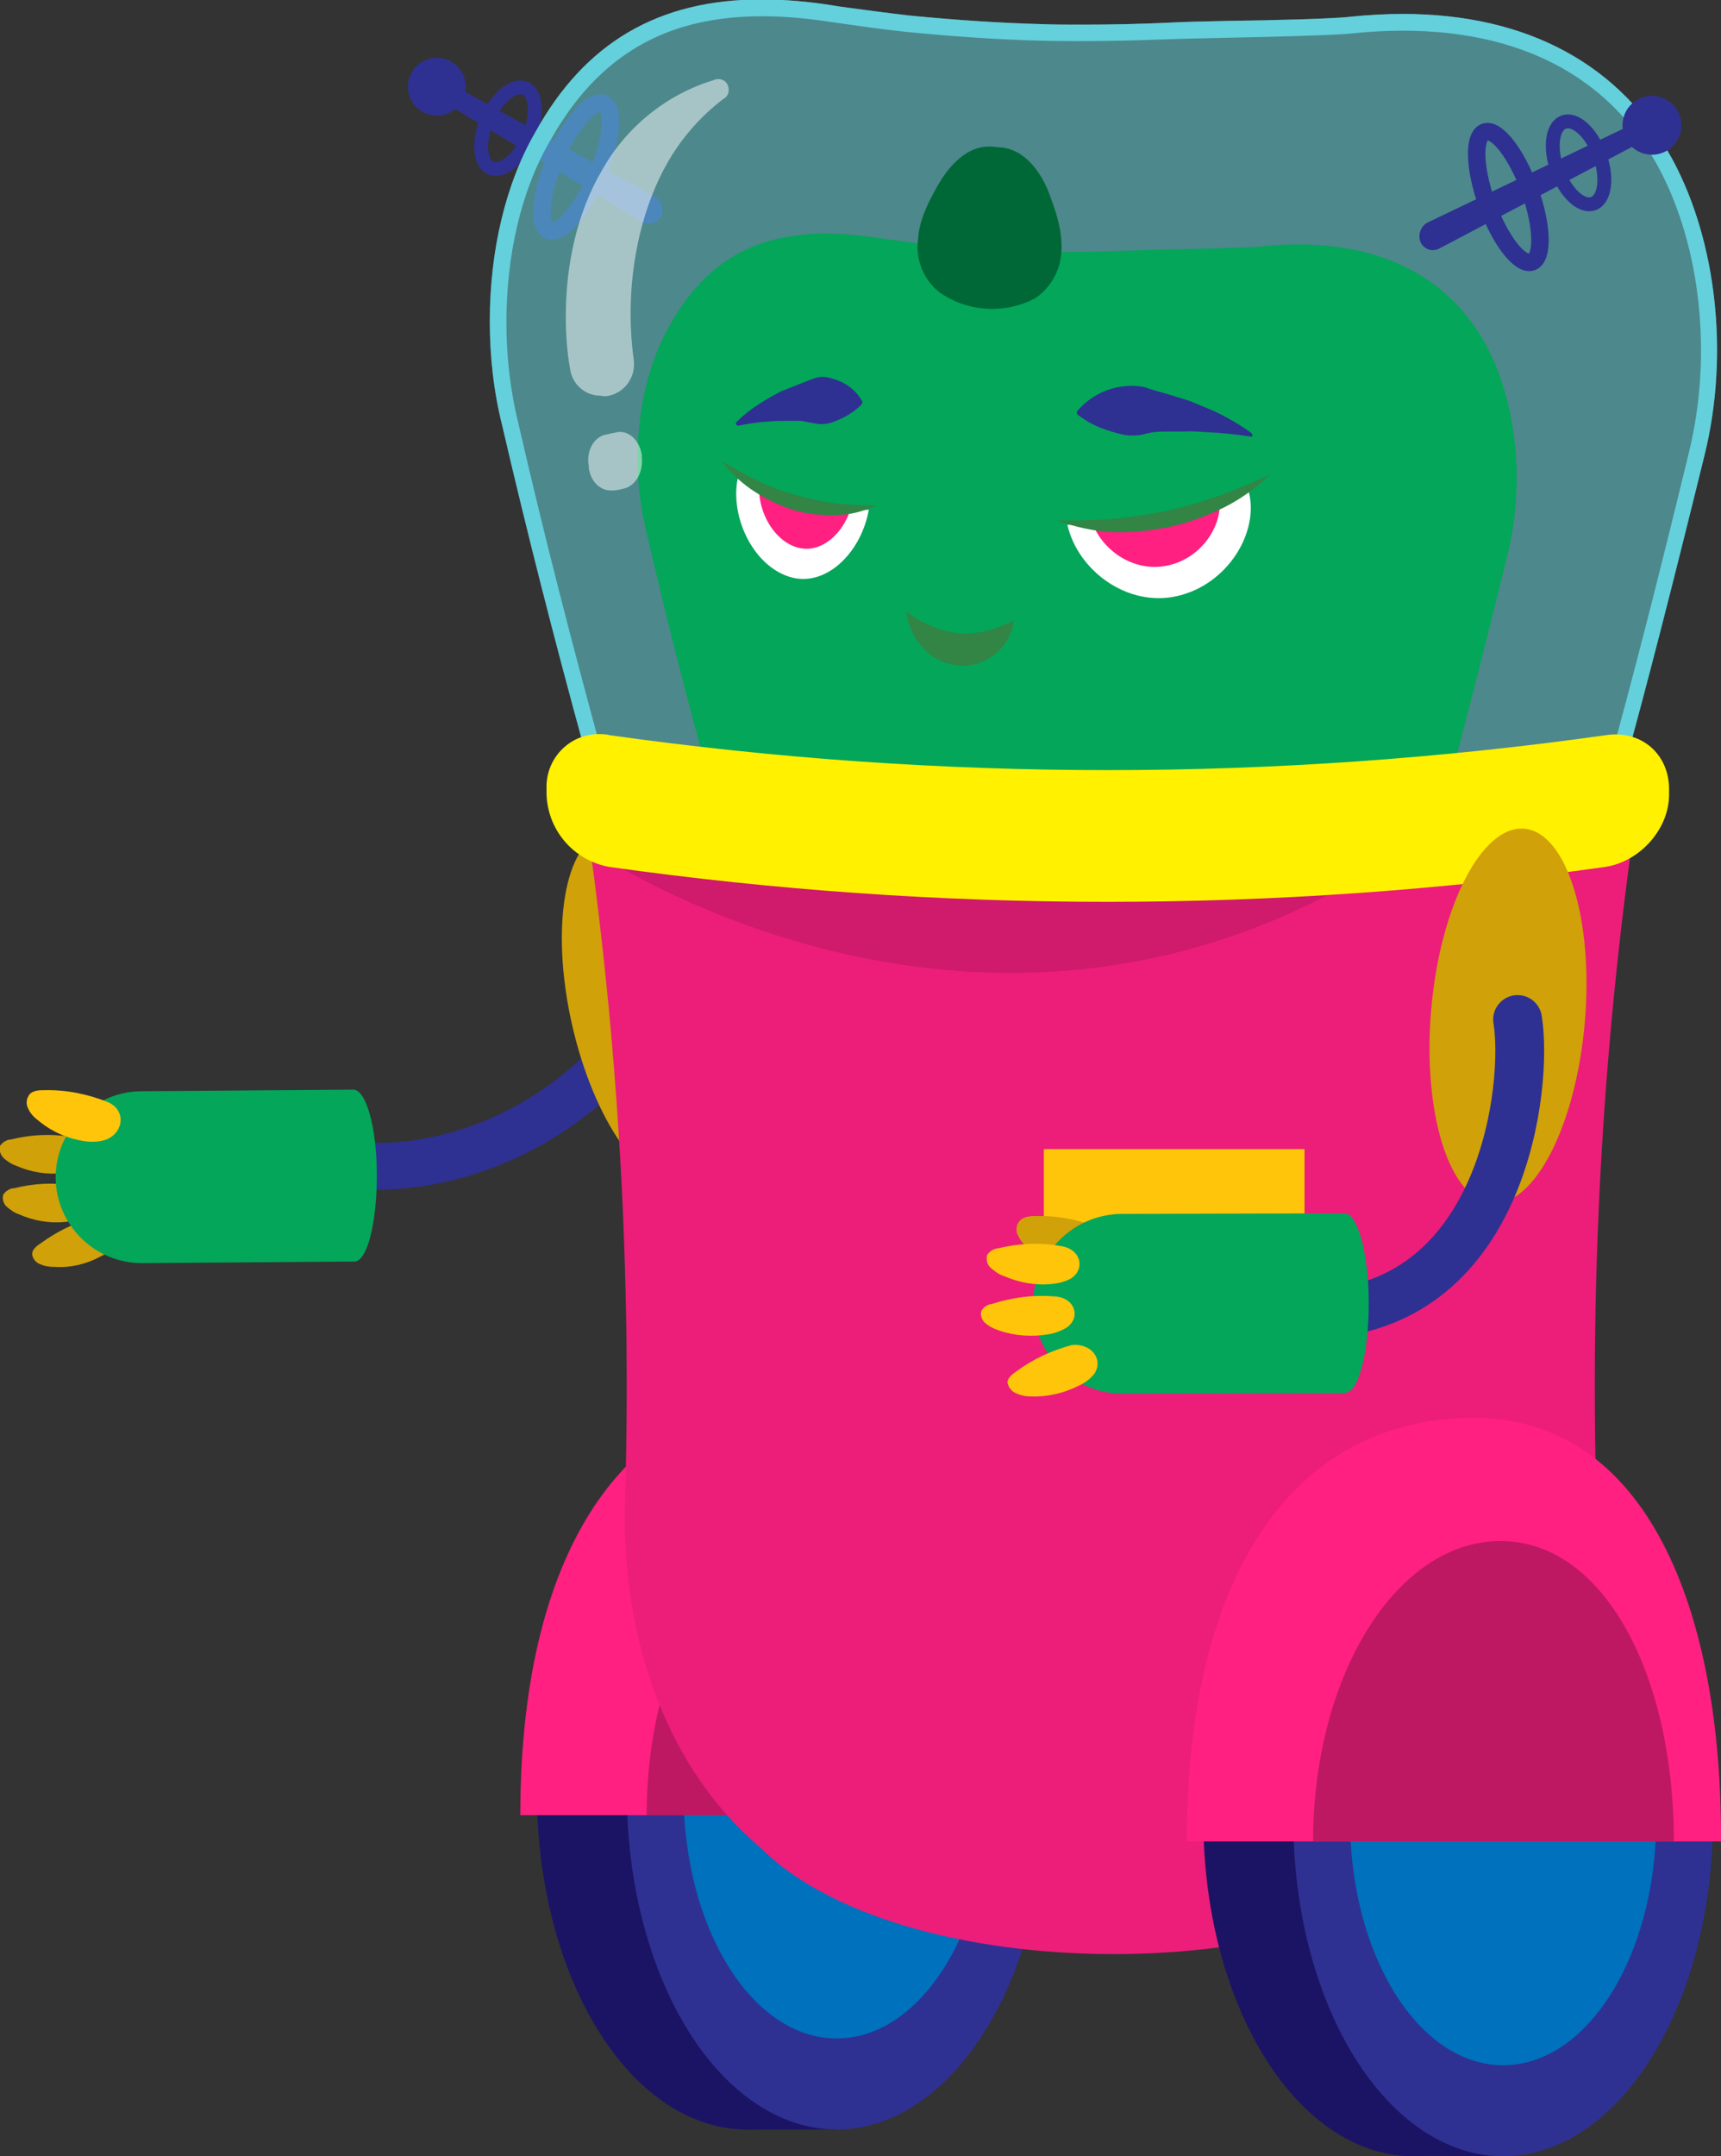 <?xml version="1.0" encoding="utf-8"?>
<!-- Generator: Adobe Illustrator 25.2.0, SVG Export Plug-In . SVG Version: 6.00 Build 0)  -->
<svg version="1.1" id="Layer_1" xmlns="http://www.w3.org/2000/svg" xmlns:xlink="http://www.w3.org/1999/xlink" x="0px" y="0px"
	 viewBox="0 0 321.5 402.7" style="enable-background:new 0 0 321.5 402.7;" xml:space="preserve">
<rect x="0" y="0" width="321.5" height="402.7" fill="#333333" stroke="none"/>
<style type="text/css">
	.st0{fill:none;stroke:#2E3191;stroke-width:8.71;stroke-linecap:round;stroke-miterlimit:10;}
	.st1{fill:#D0A109;}
	.st2{fill:#04A65A;}
	.st3{fill:#FFC50B;}
	.st4{fill:#1B1464;}
	.st5{fill:#2E3191;}
	.st6{fill:#0071BC;}
	.st7{fill:#FF2081;}
	.st8{fill:#BE1862;}
	.st9{fill:#EC1E79;}
	.st10{fill:#D01A6B;}
	.st11{fill:none;stroke:#2E3191;stroke-width:2.59;stroke-linecap:round;stroke-miterlimit:10;}
	.st12{fill:none;stroke:#2E3191;stroke-width:3.26;stroke-linecap:round;stroke-miterlimit:10;}
	.st13{fill:#5EC2D2;}
	.st14{opacity:0.5;fill:#68DFE7;enable-background:new    ;}
	.st15{fill:#FFFFFF;}
	.st16{clip-path:url(#SVGID_2_);}
	.st17{clip-path:url(#SVGID_4_);}
	.st18{fill:#328545;}
	.st19{clip-path:url(#SVGID_6_);}
	.st20{clip-path:url(#SVGID_8_);}
	.st21{fill:#FFF100;}
	.st22{opacity:0.5;fill:#FFFFFF;enable-background:new    ;}
	.st23{fill:#006837;}
	.st24{fill:none;stroke:#2E3191;stroke-width:9.12;stroke-linecap:round;stroke-miterlimit:10;}
</style>
<path id="b-arm" class="st0" d="M126.9,178.4c-9.4,23.9-33.8,40.2-58.6,39.4"/>
<g id="b-hand">
	<path class="st1" d="M15.7,227.2c-1.1,0.6-2.3,0.9-3.5,1c-2.9,0.3-5.9-0.2-8.6-1.4c-0.9-0.3-1.6-0.8-2.3-1.4
		c-0.7-0.6-0.9-1.5-0.7-2.3c0.5-0.7,1.3-1.2,2.1-1.2c3.6-0.9,7.3-1.1,11-0.5C17.5,221.8,18.4,225.6,15.7,227.2z"/>
	<path class="st1" d="M21.5,232.5c-0.7,0.9-1.7,1.7-2.8,2.2c-2.6,1.4-5.6,2.1-8.5,1.9c-0.9,0-1.8-0.1-2.7-0.5
		c-0.8-0.3-1.4-1-1.5-1.9c0-0.8,0.8-1.5,1.6-2c3-2.2,6.3-3.8,9.8-4.8C21,226.9,23.2,229.9,21.5,232.5z"/>
	<path class="st1" d="M15.1,218.1c-1.1,0.6-2.3,0.9-3.5,1c-2.9,0.3-5.9-0.2-8.6-1.4c-0.9-0.3-1.6-0.8-2.3-1.4
		c-0.6-0.6-0.9-1.4-0.7-2.3c0.5-0.7,1.3-1.2,2.1-1.2c3.6-0.9,7.3-1.1,11-0.5C16.9,212.8,17.7,216.5,15.1,218.1z"/>
	<path class="st2" d="M66.2,235.6c2.4,0,4.2-7.2,4.2-16.1s-2-16-4.4-16l-39.7,0.3c-8.8,0.1-15.9,7.3-15.9,16.1v0.1
		c0.1,8.8,7.3,15.9,16.1,15.9l39.7-0.3V235.6z"/>
	<path class="st3" d="M19.6,212.9c-1.3,0.4-2.7,0.4-4,0.2c-3.1-0.5-6-1.8-8.4-3.8c-0.8-0.6-1.5-1.3-1.9-2.2
		c-0.5-0.9-0.4-1.9,0.2-2.7c0.7-0.8,1.9-0.8,2.8-0.8c4-0.1,8,0.7,11.8,2.2C23.8,207.4,23,211.8,19.6,212.9z"/>
</g>
<g id="body">
	<polygon class="st4" points="139.4,271.9 156.3,271.9 156.3,397.7 138.7,397.7 	"/>
	<ellipse class="st4" cx="139.5" cy="334.8" rx="39.2" ry="62.9"/>
	<ellipse class="st5" cx="156.3" cy="334.8" rx="39.2" ry="62.9"/>
	<ellipse class="st6" cx="156.3" cy="334.8" rx="28.6" ry="45.9"/>
	<path class="st7" d="M150.8,259.9c-32.3,0-53.6,27.3-53.6,79.1H197C197.2,295.7,183.1,259.9,150.8,259.9z"/>
	<path class="st8" d="M188.2,339h-67.4c0-31,15.6-56.1,35-56.1S188.2,308,188.2,339z"/>
	
		<ellipse transform="matrix(0.976 -0.22 0.22 0.976 -38.407 31.002)" class="st1" cx="120.2" cy="188.2" rx="13.8" ry="33.5"/>
	<path class="st9" d="M298.2,279c-1.1-40.4,1.1-80.9,6.6-121H110.2c5.5,40.1,7.7,80.6,6.6,121c-1.1,27.7,8.4,51.9,25.3,66.1
		c27.4,27.3,110.2,26.3,133.3-2.2c15.2-14.4,23.6-37.2,22.9-63.2C298.2,279.5,298.1,279.2,298.2,279z"/>
	<path class="st10" d="M109.5,158.1c0,0,76,53.1,153.6,0H109.5z"/>
	<rect x="195" y="214.6" class="st3" width="48.7" height="13.7"/>
	<circle class="st3" cx="202.3" cy="242.4" r="5.2"/>
	<circle class="st3" cx="219.4" cy="242.4" r="8.1"/>
	<circle class="st3" cx="236.3" cy="242.4" r="5.2"/>
	<polygon class="st4" points="263.8,276.9 280.8,276.9 280.8,402.7 263.2,402.6 	"/>
	<ellipse class="st4" cx="264" cy="339.8" rx="39.2" ry="62.9"/>
	<ellipse class="st5" cx="280.8" cy="339.8" rx="39.2" ry="62.9"/>
	<ellipse class="st6" cx="280.8" cy="339.8" rx="28.6" ry="45.9"/>
	<path class="st7" d="M275.3,264.8c-32.3,0-53.6,27.3-53.6,79.1h99.8C321.7,300.6,307.6,264.8,275.3,264.8z"/>
	<path class="st8" d="M312.7,343.9h-67.4c0-31,15.6-56.1,35-56.1S312.7,312.9,312.7,343.9z"/>
</g>
<g id="head">
	<path class="st5" d="M122.4,36.8L82.5,14.7c-0.9-0.5-1.9-0.2-2.4,0.7c-0.5,0.9-0.2,1.9,0.7,2.4l39.1,23.6c1.2,0.7,2.8,0.3,3.6-0.9
		C124.1,39.2,123.7,37.6,122.4,36.8L122.4,36.8z"/>
	<circle class="st5" cx="81.6" cy="16.2" r="5.4"/>
	<ellipse transform="matrix(0.396 -0.918 0.918 0.396 35.38 101.595)" class="st11" cx="94.9" cy="23.9" rx="8.1" ry="4.2"/>
	
		<ellipse transform="matrix(0.396 -0.918 0.918 0.396 36.473 117.652)" class="st12" cx="107.6" cy="31.1" rx="12.9" ry="4.2"/>
	<path class="st13" d="M312.5,29.9C302.8,12.1,285.4,2.6,262,2.6c-3.2,0-6.4,0.2-9.5,0.5c-3,0.4-14.6,0.7-23.1,0.8
		c-4.6,0.1-8.6,0.2-10.3,0.3c-6.2,0.3-11.8,0.4-17.1,0.4c-2.6,0-5.1,0-7.5-0.1c-7.4-0.2-15.4-0.7-24.6-1.6
		c-4.4-0.5-8.7-1.1-13.2-1.7l-1.2-0.2c-4.4-0.7-8.8-1.1-13.3-1.1c-19.2,0-33,8.1-42.2,24.8c-5.5,9.5-8.5,22-8.5,35.3
		c0,6.5,0.7,13,2.3,19.4c4.6,19.8,9.7,39.9,15.6,61.3l0.6,2.1l84.2,2.3l108.1,2.3l0.6-2.2c4.7-16.9,9.6-36.1,15.6-60.5
		C323,66.2,320.7,45.2,312.5,29.9z M315.6,84.1c-5.2,21.5-10.3,41.6-15.5,60.4l-105.8-2.2l-82-2.2c-5.2-19.1-10.5-39.4-15.5-61.2
		c-1.5-6.1-2.2-12.4-2.2-18.7c0-12.4,2.7-24.5,8.1-33.8c11.4-20.4,28.5-26,52.5-22.3c4.9,0.7,9.6,1.4,14.5,1.9
		c8.3,0.8,16.6,1.4,24.8,1.6s16.6,0,24.8-0.3c4.9-0.2,28.8-0.5,33.7-1.1c24-2.4,45.6,4.2,56.9,25.2C317.7,46,319.9,66.2,315.6,84.1
		L315.6,84.1z"/>
	<path class="st14" d="M312.5,29.9C302.8,12.1,285.4,2.6,262,2.6c-3.2,0-6.4,0.2-9.5,0.5c-3,0.4-14.6,0.7-23.1,0.8
		c-4.6,0.1-8.6,0.2-10.3,0.3c-6.2,0.3-11.8,0.4-17.1,0.4c-2.6,0-5.1,0-7.5-0.1c-7.4-0.2-15.4-0.7-24.6-1.6
		c-4.4-0.5-8.7-1.1-13.2-1.7l-1.2-0.2c-4.4-0.7-8.8-1.1-13.3-1.1c-19.2,0-33,8.1-42.2,24.8c-5.5,9.5-8.5,22-8.5,35.3
		c0,6.5,0.7,13,2.3,19.4c4.6,19.8,9.7,39.9,15.6,61.3l0.6,2.1l84.2,2.3l108.1,2.3l0.6-2.2c4.7-16.9,9.6-36.1,15.6-60.5
		C323,66.2,320.7,45.2,312.5,29.9z"/>
	<path class="st2" d="M281.7,103.3c-3.9,15.8-7.6,30.6-11.4,44.5l-77.8-1.7l-60.3-1.6c-3.9-14.1-7.7-29-11.4-45
		c-1.1-4.5-1.7-9.1-1.7-13.8c0-9.1,2-18,6-24.9c8.3-15,20.9-19.1,38.6-16.4c3.6,0.5,7.1,1,10.7,1.4c6.1,0.6,12.2,1,18.3,1.2
		s12.2,0,18.3-0.2c3.6-0.2,21.2-0.4,24.8-0.8c17.6-1.8,33.5,3.1,41.9,18.6C283.3,75.2,284.9,90.1,281.7,103.3z"/>
	<path class="st15" d="M162.3,95.2c-1.4,8-8.1,14.7-14.9,12.5s-11-11.2-9.6-18.3C145.3,93.4,153.8,95.5,162.3,95.2z"/>
	<g>
		<defs>
			<path id="SVGID_1_" d="M162.3,95.2c-1.4,8-8.1,14.7-14.9,12.5s-11-11.2-9.6-18.3C145.3,93.4,153.8,95.5,162.3,95.2z"/>
		</defs>
		<clipPath id="SVGID_2_">
			<use xlink:href="#SVGID_1_"  style="overflow:visible;"/>
		</clipPath>
		<g class="st16">
			<path class="st15" d="M159.3,93.4c-1,5.7-5.7,10.3-10.5,8.8s-7.8-7.9-6.8-12.9C147.3,92.2,153.3,93.7,159.3,93.4z"/>
		</g>
	</g>
	<g>
		<defs>
			<path id="SVGID_3_" d="M162.3,95.2c-1.4,8-8.1,14.7-14.9,12.5s-11-11.2-9.6-18.3C145.3,93.4,153.8,95.5,162.3,95.2z"/>
		</defs>
		<clipPath id="SVGID_4_">
			<use xlink:href="#SVGID_3_"  style="overflow:visible;"/>
		</clipPath>
		<g class="st17">
			<path class="st7" d="M159.3,93.4c-1,5.7-5.7,10.3-10.5,8.8s-7.8-7.9-6.8-12.9C147.3,92.2,153.3,93.7,159.3,93.4z"/>
		</g>
	</g>
	<path class="st18" d="M163.7,94.4c-2.4,1.1-5,1.8-7.6,1.8c-2.6,0.1-5.2-0.2-7.7-0.9c-2.6-0.8-5-1.9-7.3-3.4
		c-2.4-1.5-4.5-3.5-6.3-5.8c2.3,1.4,4.6,2.6,7,3.8c2.3,1.1,4.6,2,7.1,2.6c2.4,0.7,4.8,1.2,7.3,1.5C158.7,94.3,161.2,94.4,163.7,94.4
		z"/>
	<path class="st5" d="M137.6,78.8c1.6-1.6,3.4-2.9,5.4-4.1c0.9-0.5,1.9-1.1,2.9-1.6l3-1.2c1-0.4,2-0.8,3.1-1.2
		c1-0.4,2.1-0.4,3.1-0.1c1.1,0.3,2.2,0.7,3.1,1.3c1.1,0.7,2.1,1.7,2.8,2.9c0.2,0.2,0.1,0.6-0.1,0.8l0,0c-0.9,0.9-1.9,1.6-3,2.2
		c-0.9,0.5-1.9,0.9-2.8,1.2c-0.9,0.2-1.8,0.3-2.7,0.1c-0.9-0.1-1.9-0.4-2.8-0.5h-2.8c-1,0-2,0-2.9,0.1c-2,0.1-4,0.4-6,0.8
		c-0.2,0-0.4-0.1-0.4-0.4c0,0,0,0,0,0C137.4,79,137.5,78.9,137.6,78.8z"/>
	<path class="st15" d="M199.4,98c1.9,8.5,11.2,15.5,20.6,13.3s15.2-11.9,13.3-19.4C222.5,96.3,211,98.4,199.4,98z"/>
	<g>
		<defs>
			<path id="SVGID_5_" d="M199.4,98c1.9,8.5,11.2,15.5,20.6,13.3s15.2-11.9,13.3-19.4C222.5,96.3,211,98.4,199.4,98z"/>
		</defs>
		<clipPath id="SVGID_6_">
			<use xlink:href="#SVGID_5_"  style="overflow:visible;"/>
		</clipPath>
		<g class="st19">
			<path class="st15" d="M203.6,96.2c1.4,6,7.8,10.9,14.6,9.4s10.8-8.4,9.4-13.7C219.9,95,211.8,96.5,203.6,96.2z"/>
		</g>
	</g>
	<g>
		<defs>
			<path id="SVGID_7_" d="M199.4,98c1.9,8.5,11.2,15.5,20.6,13.3s15.2-11.9,13.3-19.4C222.5,96.3,211,98.4,199.4,98z"/>
		</defs>
		<clipPath id="SVGID_8_">
			<use xlink:href="#SVGID_7_"  style="overflow:visible;"/>
		</clipPath>
		<g class="st20">
			<path class="st7" d="M203.6,96.2c1.4,6,7.8,10.9,14.6,9.4s10.8-8.4,9.4-13.7C219.9,95,211.8,96.5,203.6,96.2z"/>
		</g>
	</g>
	<path class="st18" d="M197.4,97.2c3.5,0,7,0,10.4-0.3c3.4-0.3,6.7-0.8,10.1-1.5c3.3-0.7,6.6-1.7,9.8-2.8c3.3-1.2,6.5-2.5,9.6-4
		c-2.6,2.5-5.5,4.6-8.7,6.2c-3.2,1.6-6.6,2.8-10.1,3.6c-3.5,0.7-7.1,1.1-10.6,1C204.3,99.2,200.8,98.4,197.4,97.2z"/>
	<path class="st5" d="M233.4,81.5c-2.7-0.4-5.5-0.7-8.2-0.8c-1.4-0.1-2.7-0.2-4.1-0.1h-3.9c-1.3,0-2.6,0.2-3.9,0.6
		c-1.3,0.2-2.5,0.2-3.8-0.1c-1.3-0.3-2.6-0.7-3.9-1.2c-1.5-0.6-2.9-1.4-4.2-2.4l0,0c-0.3-0.1-0.3-0.6-0.1-0.8l0,0
		c1.1-1.3,2.4-2.3,3.9-3.1c1.3-0.7,2.8-1.2,4.3-1.4c1.4-0.2,2.9-0.2,4.3,0.1c1.4,0.5,2.9,0.9,4.3,1.3l4.2,1.3
		c1.4,0.6,2.7,1.1,4.1,1.7c2.6,1.2,5.1,2.6,7.4,4.3c0.2,0.2,0.2,0.5,0.1,0.7C233.7,81.5,233.5,81.5,233.4,81.5z"/>
	<path class="st18" d="M169.3,114.2c1.6,1.2,3.3,2.2,5.2,2.9c1.5,0.6,3.1,1,4.7,1.2c1.6,0.1,3.2-0.1,4.8-0.4c1.9-0.5,3.7-1.2,5.4-2
		c-0.7,5.4-5.7,9.1-11,8.3c-2.2-0.3-4.3-1.4-5.8-3C170.7,119.2,169.6,116.8,169.3,114.2z"/>
	<path class="st21" d="M299.9,161.9c-61.7,8.7-124.4,8.7-186.1,0c-6.6-1.2-11.5-6.8-11.7-13.6v-1c-0.2-5.5,4.1-10.1,9.6-10.2
		c0.7,0,1.5,0,2.2,0.2c61.7,8.7,124.4,8.7,186.1,0c6.6-1,11.8,3.5,11.8,10.1v1C311.8,154.8,306.4,160.9,299.9,161.9z"/>
	<path class="st5" d="M266.6,41.6l41.1-19.7c0.9-0.4,2,0,2.4,0.8c0.4,0.9,0,2-0.8,2.4l-40.4,21.3c-1.3,0.7-2.8,0.2-3.5-1.1
		c0,0,0,0,0,0C264.8,43.9,265.4,42.3,266.6,41.6L266.6,41.6z"/>
	<circle class="st5" cx="308.6" cy="23.4" r="5.5"/>
	<ellipse transform="matrix(0.94 -0.341 0.341 0.94 7.315 102.397)" class="st11" cx="294.9" cy="30.4" rx="4.2" ry="8.1"/>
	<ellipse transform="matrix(0.94 -0.341 0.341 0.94 4.33 98.296)" class="st12" cx="281.8" cy="36.8" rx="4.2" ry="12.9"/>
	<path class="st22" d="M112.2,73.9c-2.9,0-5.3-2.1-5.7-5c-0.6-3.3-0.8-6.6-0.8-9.9c0-9.8,2.2-19.4,6.7-27.1
		c4.5-8.1,12-14.2,20.8-16.9c1-0.5,2.2-0.2,2.7,0.8c0.5,1,0.2,2.2-0.8,2.7l0,0c-4.2,3.2-7.7,7.2-10.3,11.7c-4.6,8-7,18.2-7,28.4
		c0,2.9,0.2,5.8,0.6,8.7c0.4,3.3-1.9,6.3-5.2,6.7C112.8,74,112.5,74,112.2,73.9L112.2,73.9z"/>
	<path class="st22" d="M110,87.1v0.4c0.4,2.5,2.2,4.2,4.3,4.1c0.7,0,1.3-0.1,2-0.3c2.4-0.4,3.9-3.1,3.6-5.9V85
		c-0.4-2.9-2.7-4.9-5-4.2c-0.4,0.1-0.8,0.1-1.3,0.3C111.1,81.3,109.4,84.1,110,87.1z"/>
	<path class="st23" d="M198.3,46.4c0.1-3.6-1.1-7.1-2.4-10.5c-1.1-2.9-4.1-8.2-9.3-8.4l-1.1-0.1c-5.3-0.5-8.8,4.6-10.3,7.2
		c-1.8,3.2-3.5,6.5-3.7,10.1c-0.5,3.8,1,7.5,4,9.9c5.3,3.7,12.2,4.1,17.9,1.1C196.5,53.6,198.3,50.1,198.3,46.4z"/>
</g>
<ellipse id="armhole" transform="matrix(8.663414e-02 -0.996 0.996 8.663414e-02 68.356 453.967)" class="st1" cx="281.8" cy="189.7" rx="35.1" ry="14.4"/>
<g id="f-arm">
	<path class="st24" d="M283.5,190.4c2,12.1-2.4,53-36.7,55"/>
</g>
<g id="f-hand">
	<path class="st1" d="M205.2,237.1c-1.4,0.4-2.8,0.5-4.2,0.1c-3.3-0.5-6.3-1.9-8.8-4c-0.8-0.6-1.5-1.4-2-2.4c-0.5-0.9-0.4-2,0.3-2.8
		c0.7-0.8,2-0.9,2.9-0.9c4.2-0.1,8.4,0.7,12.3,2.4C209.7,231.4,208.8,236,205.2,237.1z"/>
	<path class="st2" d="M255.7,243.4c0-9.3-2.1-16.8-4.5-16.8l0,0l-41.5,0.1c-9.3,0-16.7,7.6-16.7,16.8v0.1c0,9.3,7.6,16.7,16.8,16.7
		l41.5-0.1v-0.1l0,0C253.8,260.1,255.7,252.6,255.7,243.4z"/>
	<path class="st3" d="M199.3,247.9c-1.1,0.7-2.3,1.1-3.5,1.3c-3,0.5-6.2,0.3-9.1-0.7c-0.9-0.3-1.8-0.7-2.5-1.3
		c-0.7-0.5-1.1-1.4-0.9-2.3c0.4-0.8,1.2-1.3,2.1-1.4c3.7-1.2,7.5-1.7,11.4-1.4C200.8,242.2,202,246,199.3,247.9z"/>
	<path class="st3" d="M204.4,256.6c-0.8,1-1.8,1.7-2.9,2.2c-2.8,1.4-5.8,2.1-8.9,2c-1,0-1.9-0.2-2.8-0.6c-0.8-0.3-1.4-1.1-1.6-2
		c0-0.8,0.8-1.5,1.7-2.1c3.1-2.3,6.6-3.9,10.3-4.9C204,250.8,206.2,254,204.4,256.6z"/>
	<path class="st3" d="M200,238.8c-1.1,0.6-2.4,0.9-3.6,1c-3.1,0.3-6.1-0.3-8.9-1.5c-0.9-0.3-1.7-0.9-2.4-1.5
		c-0.7-0.6-0.9-1.5-0.7-2.4c0.5-0.8,1.3-1.2,2.2-1.3c3.8-0.9,7.6-1.1,11.5-0.4C202,233.2,202.8,237.1,200,238.8z"/>
</g>
</svg>
